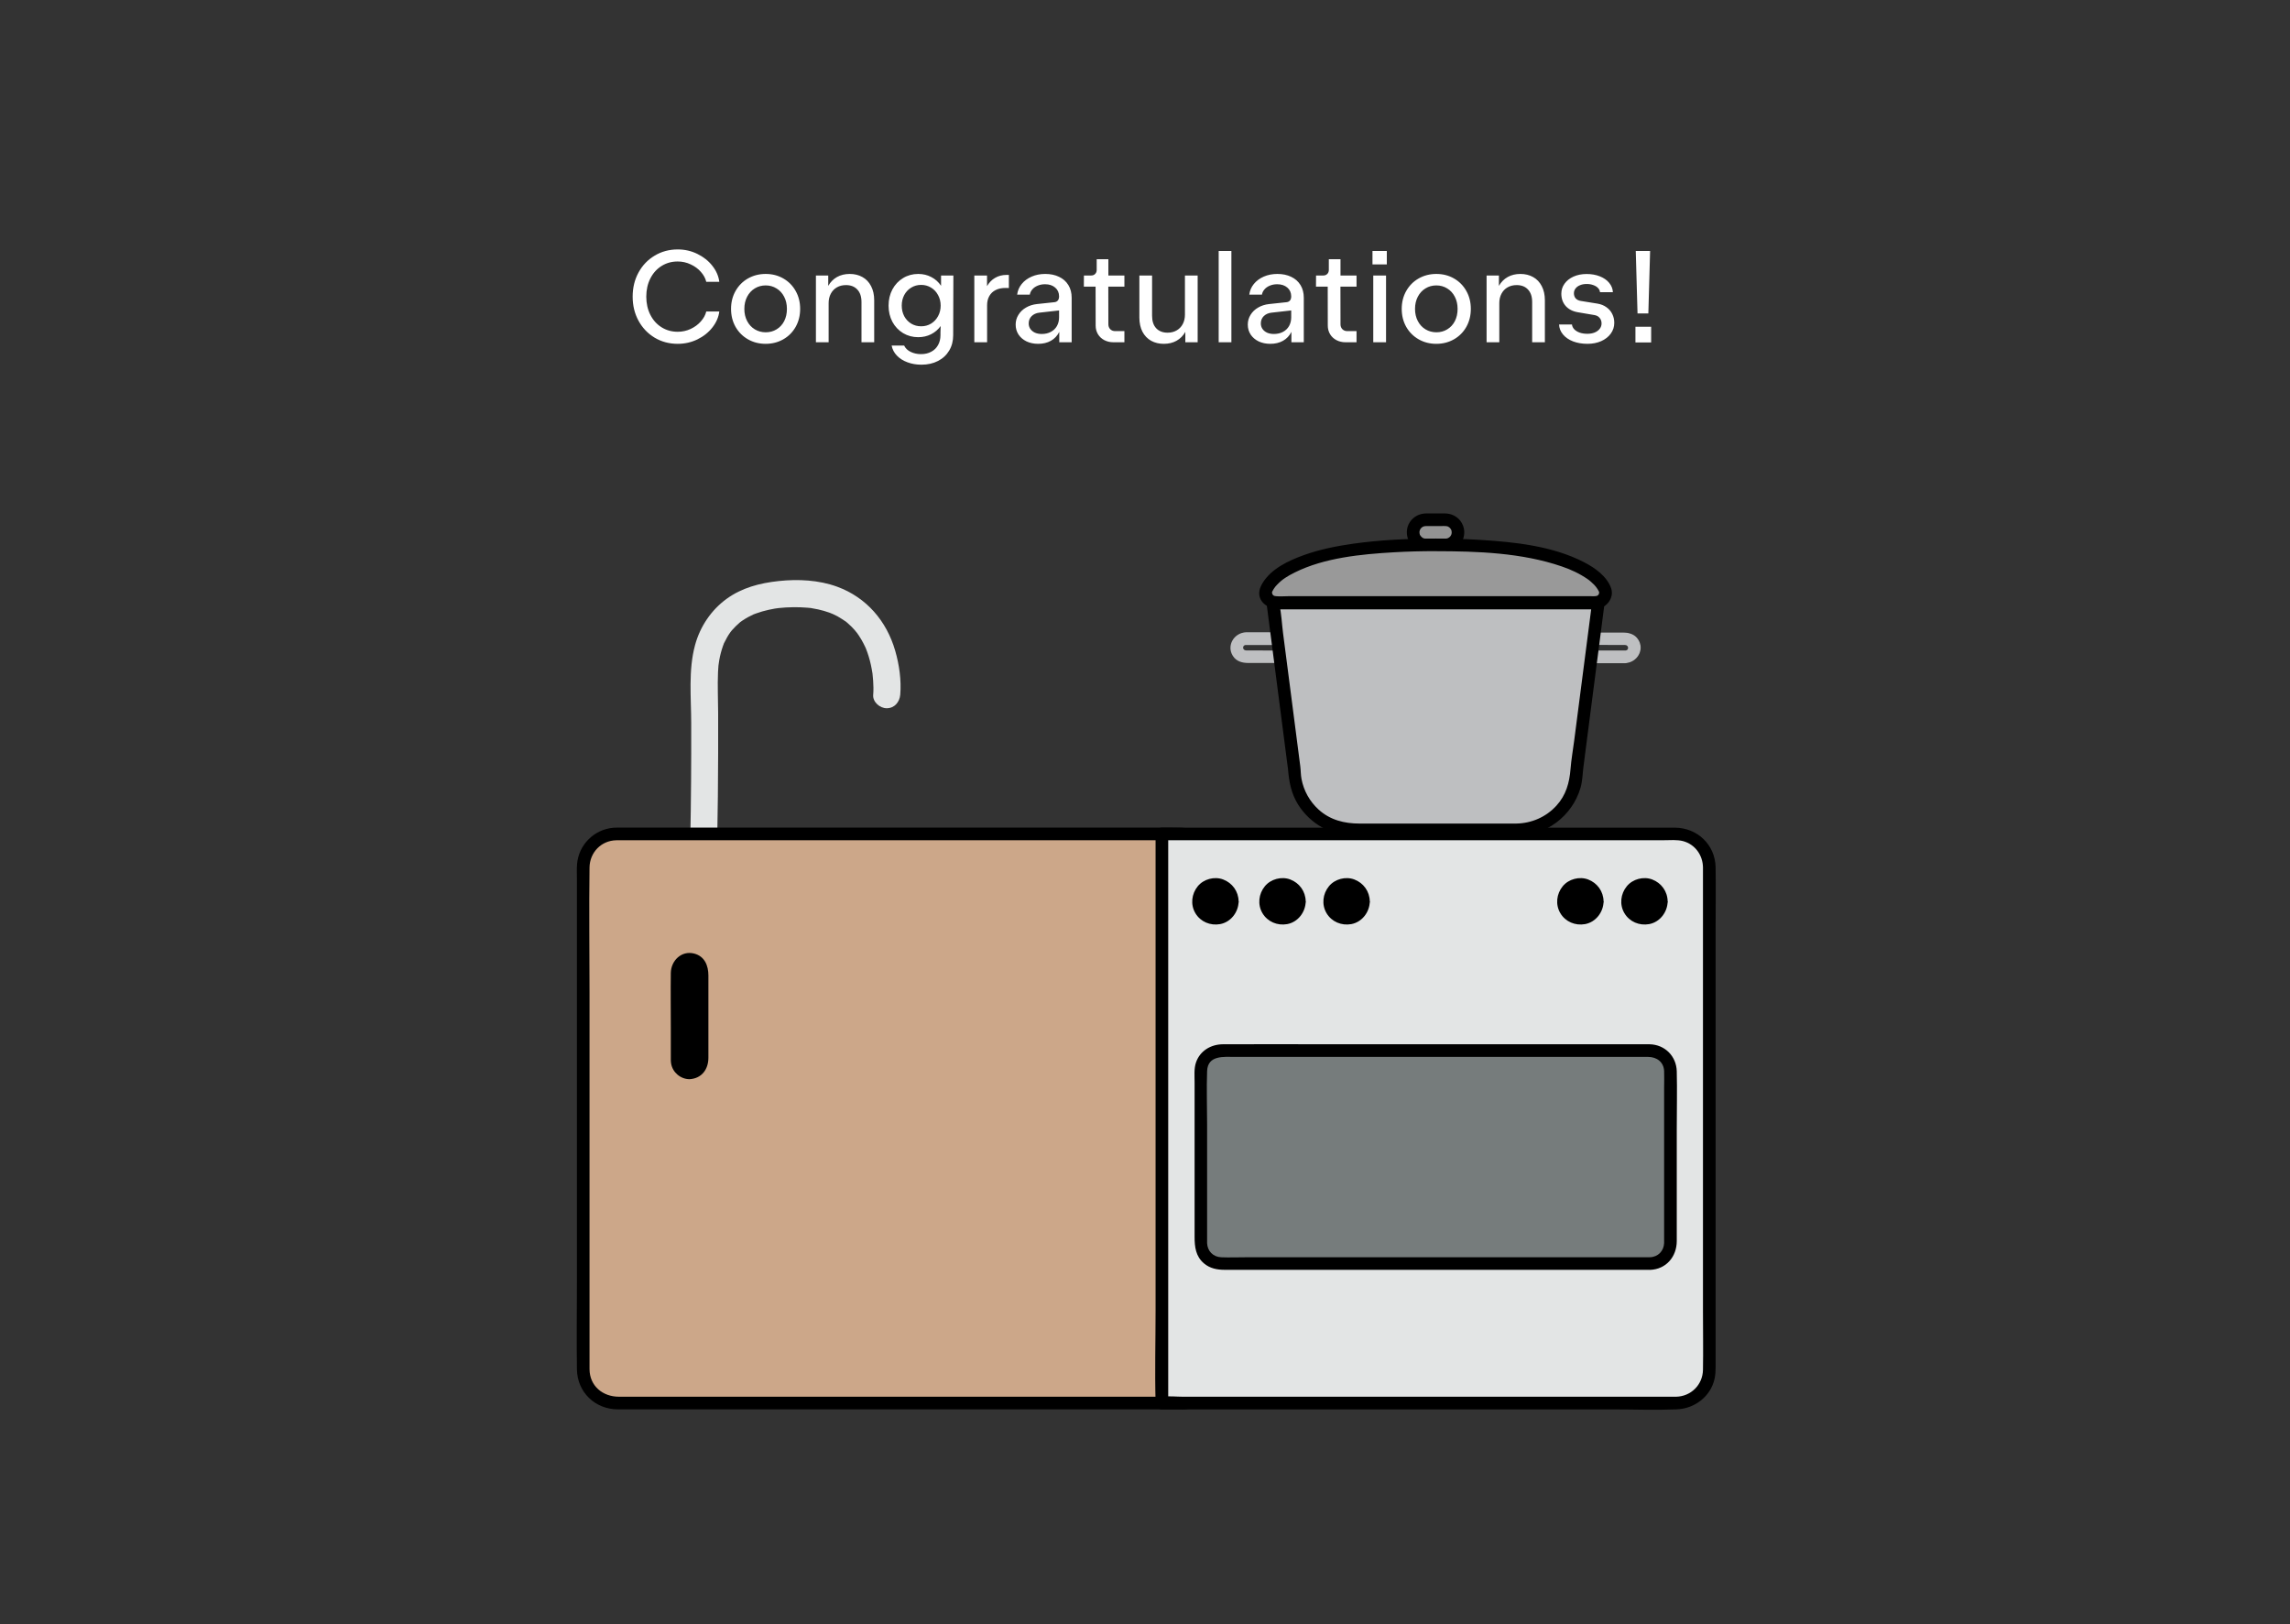 <svg width="843" height="598" viewBox="0 0 843 598" fill="none" xmlns="http://www.w3.org/2000/svg">
<rect x="0" y="0" width="843" height="598" fill="#333333" stroke="none"/>
<path d="M264.022 308.976C264.24 298.453 264.334 287.929 264.365 277.406C264.381 272.456 264.381 267.491 264.365 262.542C264.35 257.592 264.1 252.455 264.318 247.428C264.412 245.429 264.506 244.446 264.787 242.931C265.099 241.198 265.552 239.496 266.129 237.841C266.239 237.56 266.348 237.279 266.442 236.998C266.941 235.639 265.989 237.825 266.645 236.561C266.972 235.92 267.285 235.28 267.644 234.656C268.003 234.031 268.362 233.454 268.768 232.891C268.924 232.673 269.08 232.439 269.252 232.22C268.596 233.11 269.33 232.142 269.501 231.955C270.391 230.924 271.359 230.034 272.374 229.129C273.389 228.223 271.546 229.66 272.639 228.926C272.858 228.77 273.076 228.613 273.295 228.457C273.966 228.004 274.669 227.583 275.371 227.192C275.98 226.865 276.604 226.568 277.213 226.271C278.447 225.662 276.261 226.599 277.572 226.115C277.838 226.022 278.103 225.912 278.368 225.819C279.867 225.272 281.413 224.835 282.974 224.491C283.708 224.335 284.457 224.179 285.191 224.054C285.487 224.007 285.799 223.96 286.096 223.914C284.972 224.085 286.517 223.867 286.627 223.851C288.391 223.664 290.171 223.555 291.95 223.539C293.73 223.523 295.416 223.555 297.149 223.711C297.476 223.742 297.804 223.773 298.132 223.804C299.709 223.929 297.195 223.617 298.725 223.882C299.553 224.023 300.396 224.164 301.208 224.351C302.597 224.663 303.986 225.054 305.329 225.538C305.672 225.662 307.233 226.349 306.188 225.85C306.89 226.178 307.577 226.506 308.264 226.865C309.341 227.458 310.324 228.145 311.355 228.816C312.385 229.488 310.574 228.098 311.464 228.894C311.636 229.051 311.823 229.191 311.995 229.347C312.51 229.8 313.009 230.253 313.493 230.737C313.884 231.127 314.259 231.533 314.633 231.955C314.836 232.189 315.976 233.672 315.101 232.47C315.788 233.407 316.46 234.375 317.053 235.39C317.568 236.28 318.052 237.201 318.489 238.138C318.567 238.325 318.645 238.512 318.739 238.684C319.207 239.668 318.333 237.591 318.708 238.606C318.895 239.121 319.098 239.621 319.285 240.136C320.003 242.182 320.55 244.289 320.924 246.428C321.002 246.881 321.08 247.334 321.159 247.803C321.393 249.255 321.065 246.803 321.19 248.021C321.268 248.88 321.362 249.739 321.424 250.597C321.533 252.299 321.596 254.048 321.44 255.75C321.205 258.435 323.89 260.731 326.419 260.731C329.308 260.731 331.165 258.435 331.4 255.75C331.852 250.41 331.025 244.664 329.542 239.558C326.388 228.629 318.973 219.948 308.201 215.998C301.426 213.515 293.777 213.14 286.658 213.905C279.539 214.671 273.061 216.404 267.472 220.463C261.883 224.523 257.746 230.565 255.873 237.451C253.344 246.71 254.437 256.78 254.452 266.258C254.484 280.513 254.406 294.768 254.109 309.023C253.968 315.44 263.928 315.44 264.069 309.023L264.022 308.976Z" fill="#E3E5E5"/>
<path d="M435.229 516.512H226.868C220.139 516.512 214.675 511.047 214.675 504.318V319.187C214.675 312.458 220.139 306.993 226.868 306.993H435.229C441.958 306.993 447.421 312.458 447.421 319.187V504.318C447.421 511.047 441.958 516.512 435.229 516.512Z" fill="#CCA789"/>
<path d="M435.229 514.185H415.091C398.902 514.185 382.698 514.185 366.509 514.185H307.249C289.905 514.185 272.561 514.185 255.233 514.185C246.1 514.185 236.984 514.185 227.851 514.185C221.903 514.185 217.064 510.266 217.017 504.037C216.986 500.461 217.017 496.886 217.017 493.326V365.388C217.017 350.055 216.798 334.692 217.017 319.359C217.095 313.832 221.31 309.429 226.883 309.335C227.367 309.335 227.835 309.335 228.319 309.335H430.811C433.465 309.335 436.478 309.039 438.976 310.054C442.832 311.631 445.08 315.362 445.111 319.437C445.111 320.343 445.111 321.264 445.111 322.17C445.111 333.786 445.111 345.418 445.111 357.035C445.111 368.651 445.111 394.82 445.111 413.712V469.656C445.111 480.569 445.111 491.483 445.111 502.382C445.111 503.006 445.111 503.646 445.111 504.286C445.017 509.782 440.74 514.076 435.245 514.201C432.263 514.264 432.247 518.916 435.245 518.854C442.301 518.698 448.498 513.655 449.56 506.566C449.747 505.379 449.747 504.224 449.747 503.037V491.717C449.747 476.088 449.747 460.459 449.747 444.83V384.811C449.747 368.355 449.747 351.914 449.747 335.457V322.014C449.747 321.139 449.747 320.249 449.747 319.375C449.685 314.597 447.562 310.241 443.69 307.415C440.053 304.745 436.01 304.682 431.795 304.682H228.179C227.383 304.682 226.587 304.667 225.806 304.729C218.687 305.323 213.021 310.99 212.427 318.11C212.271 320.046 212.38 322.014 212.38 323.95V336.222C212.38 348.026 212.38 359.83 212.38 371.649C212.38 383.469 212.38 398.567 212.38 412.01V470.858C212.38 481.943 212.224 493.029 212.38 504.115C212.505 512.515 219.062 518.807 227.398 518.838C230.271 518.838 233.128 518.838 236 518.838C249.831 518.838 263.647 518.838 277.479 518.838C296.961 518.838 316.46 518.838 335.942 518.838C355.425 518.838 373.94 518.838 392.938 518.838H435.245C438.242 518.838 438.242 514.185 435.245 514.185H435.229Z" fill="black"/>
<path d="M253.875 353.131H253.859C251.324 353.131 249.27 355.187 249.27 357.722V390.354C249.27 392.889 251.324 394.945 253.859 394.945H253.875C256.41 394.945 258.464 392.889 258.464 390.354V357.722C258.464 355.187 256.41 353.131 253.875 353.131Z" fill="black"/>
<path d="M253.859 392.618C251.377 392.618 251.58 390.058 251.58 388.34V360.704C251.58 359.299 251.174 356.988 252.407 355.989C253.953 354.709 255.982 355.895 256.138 357.753C256.169 358.191 256.138 358.659 256.138 359.096V387.372C256.138 389.324 256.669 392.462 253.859 392.634C250.893 392.806 250.862 397.459 253.859 397.287C258.339 397.021 260.775 393.633 260.775 389.402V359.112C260.775 355.489 259.417 352.039 255.53 351.039C250.846 349.837 247.006 353.678 246.943 358.19C246.85 364.826 246.943 371.478 246.943 378.113V388.934C246.943 389.808 246.912 390.667 247.053 391.525C247.599 394.804 250.534 397.287 253.859 397.287C256.856 397.287 256.856 392.634 253.859 392.634V392.618Z" fill="black"/>
<path d="M617.036 516.512H427.72V306.994H617.036C623.765 306.994 629.228 312.458 629.228 319.188V504.318C629.228 511.047 623.765 516.512 617.036 516.512Z" fill="#E3E5E5"/>
<path d="M617.036 514.186H435.432C433.044 514.186 430.421 513.873 428.048 514.186C427.939 514.186 427.829 514.186 427.72 514.186L430.046 516.512V306.994L427.72 309.32H447.765C463.579 309.32 479.409 309.32 495.223 309.32C514.018 309.32 532.799 309.32 551.594 309.32H612.4C614.71 309.32 617.348 309.054 619.581 309.648C623.999 310.834 626.84 314.816 626.902 319.313C626.902 320.062 626.902 320.796 626.902 321.545V377.942C626.902 396.678 626.902 415.43 626.902 434.166C626.902 452.902 626.902 466.627 626.902 482.865C626.902 490 627.027 497.151 626.902 504.287C626.809 509.767 622.516 514.061 617.036 514.186C614.054 514.248 614.039 518.901 617.036 518.839C623.749 518.698 629.884 514.061 631.227 507.331C631.492 505.957 631.555 504.615 631.555 503.241V493.248C631.555 478.868 631.555 464.488 631.555 450.107C631.555 435.727 631.555 412.151 631.555 393.165V342.78C631.555 334.957 631.679 327.135 631.555 319.313C631.414 310.975 624.81 304.729 616.552 304.698C613.711 304.698 610.87 304.698 608.029 304.698H567.143C548.332 304.698 529.52 304.698 510.693 304.698C493.193 304.698 475.678 304.698 458.177 304.698H427.72C426.471 304.698 425.394 305.76 425.394 307.025V482.334C425.394 493.56 425.082 504.833 425.394 516.044C425.394 516.2 425.394 516.372 425.394 516.528C425.394 517.777 426.456 518.854 427.72 518.854H593.76C601.394 518.854 609.09 519.151 616.724 518.854C616.833 518.854 616.943 518.854 617.052 518.854C620.049 518.854 620.049 514.201 617.052 514.201L617.036 514.186Z" fill="black"/>
<path d="M598.35 239.465C592.386 239.465 586.423 239.465 580.459 239.465L582.785 241.791V235.14L580.459 237.466C586.36 237.466 592.277 237.388 598.178 237.466C599.661 237.482 599.676 239.418 598.334 239.48C595.352 239.605 595.337 244.258 598.334 244.133C602.627 243.946 605.499 239.277 603.111 235.483C601.784 233.375 599.598 232.845 597.304 232.845C593.026 232.845 588.749 232.845 584.471 232.845C583.129 232.845 581.786 232.845 580.443 232.845C579.195 232.845 578.117 233.906 578.117 235.171V241.823C578.117 243.072 579.179 244.149 580.443 244.149C586.407 244.149 592.37 244.149 598.334 244.149C601.331 244.149 601.331 239.496 598.334 239.496L598.35 239.465Z" fill="black"/>
<path d="M458.583 237.45C464.547 237.45 470.51 237.45 476.473 237.45L474.147 235.124V241.775L476.473 239.449C470.572 239.449 464.656 239.527 458.755 239.449C457.272 239.433 457.256 237.497 458.599 237.435C461.581 237.31 461.596 232.657 458.599 232.782C454.306 232.969 451.433 237.638 453.822 241.432C455.149 243.54 457.334 244.07 459.629 244.07H472.461C473.804 244.07 475.147 244.07 476.489 244.07C477.738 244.07 478.815 243.009 478.815 241.744V235.093C478.815 233.843 477.754 232.766 476.489 232.766C470.526 232.766 464.562 232.766 458.599 232.766C455.601 232.766 455.601 237.419 458.599 237.419L458.583 237.45Z" fill="#BEBFC1"/>
<path d="M598.35 239.464C592.386 239.464 586.423 239.464 580.459 239.464L582.785 241.791V235.139L580.459 237.466C586.36 237.466 592.277 237.388 598.178 237.466C599.661 237.481 599.676 239.418 598.334 239.48C595.352 239.605 595.337 244.258 598.334 244.133C602.627 243.945 605.499 239.277 603.111 235.483C601.784 233.375 599.598 232.844 597.304 232.844C593.026 232.844 588.749 232.844 584.471 232.844C583.129 232.844 581.786 232.844 580.443 232.844C579.195 232.844 578.117 233.906 578.117 235.171V241.822C578.117 243.071 579.179 244.148 580.443 244.148C586.407 244.148 592.37 244.148 598.334 244.148C601.331 244.148 601.331 239.495 598.334 239.495L598.35 239.464Z" fill="#BEBFC1"/>
<path d="M558.104 305.51H498.829C486.48 305.51 476.473 295.501 476.473 283.151L468.574 222.008H588.374L580.475 283.151C580.475 295.501 570.468 305.51 558.12 305.51H558.104Z" fill="#BEBFC1"/>
<path d="M558.104 303.184H500.452C494.879 303.184 489.618 301.872 485.388 298.016C482.125 295.033 479.939 291.114 479.112 286.774C478.815 285.228 478.862 283.651 478.659 282.074C477.332 271.847 476.021 261.62 474.694 251.409C473.898 245.257 473.102 239.121 472.305 232.969C471.868 229.55 471.728 225.896 470.963 222.539C470.916 222.368 470.916 222.18 470.9 222.009L468.574 224.335H588.374L586.048 222.009C584.768 231.939 583.488 241.869 582.192 251.799L579.476 272.784C579.038 276.203 578.414 279.654 578.149 283.089C577.743 288.163 576.494 292.722 572.966 296.579C569.125 300.795 563.786 303.105 558.104 303.184C555.122 303.215 555.107 307.868 558.104 307.836C568.969 307.711 578.742 300.545 581.817 290.037C582.567 287.461 582.567 284.869 582.91 282.246L583.613 276.765C585.439 262.635 587.266 248.505 589.092 234.375C589.623 230.253 590.154 226.131 590.684 222.009C590.841 220.759 589.482 219.682 588.358 219.682H468.559C467.419 219.682 466.077 220.759 466.233 222.009C467.325 230.471 468.418 238.918 469.511 247.381C470.963 258.591 472.415 269.817 473.867 281.028C473.96 281.731 474.085 282.449 474.147 283.151C474.538 287.851 475.318 292.114 477.863 296.189C482.406 303.433 490.367 307.758 498.891 307.836C508.164 307.93 517.437 307.836 526.71 307.836C536.982 307.836 547.286 308.086 557.542 307.836C557.729 307.836 557.917 307.836 558.104 307.836C561.101 307.836 561.101 303.184 558.104 303.184Z" fill="black"/>
<path d="M532.096 191.328H524.837C522.276 191.328 520.2 193.404 520.2 195.965V195.981C520.2 198.542 522.276 200.618 524.837 200.618H532.096C534.657 200.618 536.732 198.542 536.732 195.981V195.965C536.732 193.404 534.657 191.328 532.096 191.328Z" fill="#939393"/>
<path d="M532.096 198.276C530.145 198.276 528.193 198.276 526.242 198.276C525.852 198.276 525.461 198.276 525.087 198.276C525.009 198.276 524.946 198.276 524.868 198.276C524.79 198.276 524.696 198.276 524.618 198.276C524.337 198.261 524.306 198.261 524.556 198.276C524.415 198.245 524.259 198.214 524.119 198.167C523.557 198.057 524.353 198.354 523.869 198.073C523.682 197.964 523.494 197.87 523.323 197.73C523.744 198.042 522.776 197.089 523.088 197.495C522.963 197.324 522.854 197.136 522.745 196.949C522.464 196.465 522.761 197.246 522.651 196.699C522.651 196.652 522.495 195.95 522.558 196.434C522.526 196.199 522.542 195.981 522.542 195.747C522.542 195.278 522.573 195.575 522.542 195.684C522.589 195.466 522.651 195.247 522.714 195.044C522.558 195.481 522.823 194.857 522.854 194.81C522.886 194.763 523.291 194.232 522.995 194.576C523.135 194.42 523.291 194.263 523.448 194.123C523.104 194.42 523.635 194.014 523.682 193.982C523.806 193.904 523.931 193.842 524.072 193.779C523.666 193.951 524.478 193.686 524.571 193.67C524.134 193.764 524.806 193.67 524.899 193.67C524.977 193.67 525.071 193.67 525.149 193.67C525.633 193.67 526.117 193.67 526.585 193.67H530.223C530.988 193.67 531.799 193.592 532.564 193.686C532.08 193.623 532.783 193.764 532.83 193.779C533.329 193.889 532.658 193.623 533.079 193.873C533.267 193.982 533.454 194.076 533.626 194.216C533.282 193.951 533.891 194.513 533.954 194.576C533.657 194.232 534.063 194.763 534.094 194.81C534.172 194.935 534.235 195.06 534.297 195.2C534.204 194.982 534.204 194.997 534.297 195.263C534.328 195.403 534.375 195.544 534.406 195.7C534.297 195.231 534.406 195.918 534.406 195.996C534.406 197.308 533.36 198.276 532.096 198.307C530.831 198.338 529.77 199.353 529.77 200.634C529.77 201.914 530.831 202.991 532.096 202.96C534.719 202.898 537.248 201.446 538.356 199.026C539.464 196.605 539.215 193.826 537.56 191.703C536.186 189.954 534.125 189.033 531.924 189.017C530.722 189.017 529.505 189.017 528.303 189.017C527.163 189.017 526.039 189.002 524.899 189.017C522.495 189.064 520.341 190.188 518.998 192.187C517.562 194.326 517.531 197.277 518.827 199.494C520.122 201.711 522.401 202.898 524.852 202.945C527.303 202.991 529.676 202.945 532.08 202.945C533.329 202.945 534.406 201.883 534.406 200.618C534.406 199.353 533.345 198.292 532.08 198.292L532.096 198.276Z" fill="black"/>
<path d="M528.474 200.602C467.716 200.602 465.874 218.058 465.874 218.058C465.874 220.135 467.56 221.821 469.636 221.821H587.312C589.389 221.821 591.075 220.135 591.075 218.058C591.075 218.058 589.233 200.602 528.474 200.602Z" fill="#999999"/>
<path d="M528.474 198.276C518.389 198.276 508.305 198.744 498.298 200.134C492.069 201.008 485.825 202.242 479.908 204.381C474.335 206.395 467.95 209.362 464.765 214.67C464.266 215.498 463.813 216.434 463.641 217.387C462.876 221.54 466.795 224.132 470.448 224.132H583.987C585.548 224.132 587.391 224.335 588.936 223.913C592.011 223.07 594.15 219.651 593.104 216.591C591.559 212.109 587.047 208.987 583.035 206.926C571.452 200.977 557.605 199.54 544.819 198.744C539.386 198.401 533.938 198.276 528.49 198.26C525.493 198.26 525.493 202.897 528.49 202.913C543.929 202.929 560.196 203.475 574.949 208.534C578.367 209.705 581.536 211.173 584.58 213.296C584.721 213.39 584.862 213.499 585.002 213.608C584.955 213.561 584.612 213.296 584.94 213.561C585.189 213.764 585.439 213.967 585.673 214.17C586.095 214.545 586.516 214.935 586.907 215.341C587.203 215.669 587.5 215.997 587.765 216.341C587.234 215.685 587.984 216.684 588.14 216.934C588.296 217.184 588.421 217.449 588.561 217.699C588.952 218.386 588.499 217.293 588.624 217.855C588.686 218.105 588.78 218.339 588.827 218.589C588.561 217.449 588.889 218.495 588.327 219.057C587.984 219.401 587.609 219.432 587.172 219.479C586.672 219.526 586.142 219.479 585.627 219.479H474.241C472.774 219.479 471.213 219.635 469.745 219.479C469.386 219.432 469.058 219.417 468.746 219.167C468.044 218.62 468.371 217.418 468.106 218.589C468.168 218.339 468.262 218.089 468.325 217.824C468.449 217.324 467.997 218.37 468.387 217.699C468.543 217.418 468.684 217.137 468.855 216.856C468.996 216.622 469.698 215.701 469.183 216.341C469.48 215.966 469.792 215.591 470.136 215.248C472.056 213.234 473.867 212.125 476.692 210.72C487.511 205.333 500.999 204.022 513.066 203.319C518.202 203.022 523.338 202.897 528.474 202.897C531.472 202.897 531.472 198.245 528.474 198.245V198.276Z" fill="black"/>
<path d="M607.388 386.779H449.56C445.404 386.779 442.035 390.148 442.035 394.304V457.649C442.035 461.805 445.404 465.175 449.56 465.175H607.388C611.544 465.175 614.913 461.805 614.913 457.649V394.304C614.913 390.148 611.544 386.779 607.388 386.779Z" fill="#767C7C"/>
<path d="M607.388 462.848H576.228C554.826 462.848 533.407 462.848 512.004 462.848H458.552C455.57 462.848 452.557 462.973 449.56 462.848C446.563 462.723 444.471 460.568 444.361 457.617C444.346 457.055 444.361 456.493 444.361 455.931V413.79C444.361 407.326 444.127 400.8 444.361 394.336C444.58 388.324 450.59 389.089 454.758 389.089H593.838C598.131 389.089 602.44 389.074 606.733 389.089C609.87 389.105 612.462 390.947 612.602 394.32C612.68 396.272 612.602 398.239 612.602 400.191V455.775C612.602 456.384 612.618 456.977 612.602 457.586C612.493 460.521 610.37 462.739 607.404 462.832C604.438 462.926 604.406 467.579 607.404 467.485C613.352 467.282 617.255 462.629 617.255 456.852V415.617C617.255 408.559 617.426 401.455 617.255 394.398C617.114 388.808 612.883 384.577 607.31 384.437C606.217 384.405 605.109 384.437 604.016 384.437H556.246C533.953 384.437 511.661 384.437 489.368 384.437C476.302 384.437 463.22 384.358 450.153 384.437C445.766 384.468 441.77 386.81 440.287 391.088C439.491 393.368 439.756 396.022 439.756 398.411V427.905C439.756 437.039 439.756 446.188 439.756 455.322C439.756 458.991 440.146 462.504 443.206 465.096C445.407 466.97 448.061 467.469 450.84 467.469H607.435C610.432 467.469 610.432 462.817 607.435 462.817L607.388 462.848Z" fill="black"/>
<path d="M447.406 338.048C450.846 338.048 453.634 335.259 453.634 331.819C453.634 328.378 450.846 325.589 447.406 325.589C443.965 325.589 441.177 328.378 441.177 331.819C441.177 335.259 443.965 338.048 447.406 338.048Z" fill="black"/>
<path d="M455.96 331.819C455.914 328.165 453.65 325.043 450.263 323.762C447.062 322.56 443.097 323.606 440.927 326.26C438.632 329.055 438.164 333.021 440.053 336.191C441.942 339.36 445.563 340.843 449.138 340.203C453.104 339.485 455.914 335.769 455.96 331.834C455.976 330.616 454.883 329.461 453.634 329.508C452.386 329.555 451.324 330.523 451.308 331.834C451.308 332.006 451.308 332.178 451.293 332.35C451.277 332.818 451.324 332.256 451.308 332.24C451.371 332.412 451.168 332.865 451.121 333.052C451.074 333.177 451.043 333.411 450.949 333.521C450.981 333.489 451.199 333.037 450.981 333.411C450.824 333.692 450.653 333.973 450.481 334.255C450.2 334.676 450.746 334.052 450.481 334.239C450.387 334.317 450.294 334.442 450.216 334.535C450.138 334.614 450.06 334.692 449.981 334.754C449.872 334.848 449.576 335.238 449.95 334.801C449.794 334.988 449.482 335.129 449.263 335.238C449.17 335.285 449.076 335.332 448.967 335.394C448.576 335.613 449.404 335.269 448.842 335.441C448.576 335.519 448.311 335.613 448.046 335.66C447.827 335.707 447.64 335.863 448.077 335.66C447.968 335.707 447.765 335.691 447.655 335.691C447.359 335.691 447.078 335.691 446.797 335.66C446.438 335.66 447.359 335.785 446.828 335.66C446.656 335.629 446.5 335.582 446.344 335.55C446.188 335.519 446.032 335.441 445.876 335.394C445.61 335.316 445.767 335.457 445.969 335.441C445.782 335.441 445.407 335.16 445.251 335.051C445.142 334.973 445.033 334.895 444.908 334.817C444.627 334.66 445.298 335.191 444.939 334.817C444.783 334.66 444.299 334.333 444.268 334.114C444.299 334.301 444.486 334.442 444.33 334.192C444.237 334.051 444.143 333.927 444.065 333.786C444.002 333.692 443.956 333.599 443.909 333.505C443.831 333.349 443.534 333.037 443.862 333.458C443.721 333.271 443.659 332.896 443.612 332.662C443.581 332.553 443.565 332.443 443.534 332.334C443.425 331.866 443.565 332.818 443.518 332.193C443.503 331.928 443.503 331.678 443.518 331.413V331.241C443.565 330.976 443.55 331.007 443.518 331.35C443.55 331.319 443.565 331.085 443.581 331.022C443.643 330.757 443.737 330.492 443.815 330.226C443.987 329.695 443.565 330.648 443.846 330.179C443.924 330.039 444.002 329.883 444.08 329.742C444.143 329.633 444.221 329.508 444.299 329.399L444.346 329.336C444.502 329.133 444.471 329.165 444.283 329.414C444.315 329.258 444.736 328.93 444.845 328.821C444.877 328.79 445.251 328.415 444.986 328.68C444.721 328.946 445.095 328.602 445.142 328.571C445.329 328.446 445.782 328.072 446.001 328.087C445.985 328.087 445.47 328.274 445.907 328.134C446.063 328.087 446.219 328.025 446.375 327.978C446.485 327.947 446.594 327.915 446.703 327.9C446.734 327.9 447.281 327.791 446.89 327.853C446.5 327.915 447.047 327.853 447.093 327.853C447.234 327.853 447.39 327.853 447.531 327.853C447.671 327.853 447.811 327.853 447.968 327.869C448.483 327.884 447.562 327.759 448.03 327.869C448.358 327.947 448.67 328.04 448.998 328.134C449.498 328.29 448.733 327.931 448.967 328.134C449.107 328.243 449.31 328.306 449.466 328.399C449.56 328.462 449.654 328.509 449.747 328.571C449.841 328.634 449.919 328.696 450.013 328.759C449.763 328.556 449.732 328.54 449.919 328.696C450.106 328.883 450.294 329.086 450.497 329.274C450.887 329.664 450.247 328.852 450.543 329.321C450.637 329.461 450.731 329.586 450.809 329.727C450.887 329.867 450.965 330.008 451.043 330.164C451.277 330.57 450.918 329.727 451.074 330.211C451.183 330.539 451.262 330.851 451.34 331.179C451.386 331.382 451.496 331.413 451.34 331.069C451.418 331.241 451.371 331.569 451.371 331.756C451.386 332.974 452.432 334.13 453.697 334.083C454.961 334.036 456.039 333.068 456.023 331.756L455.96 331.819Z" fill="black"/>
<path d="M472.103 338.048C475.543 338.048 478.331 335.259 478.331 331.819C478.331 328.378 475.543 325.589 472.103 325.589C468.663 325.589 465.874 328.378 465.874 331.819C465.874 335.259 468.663 338.048 472.103 338.048Z" fill="black"/>
<path d="M480.657 331.819C480.611 328.165 478.347 325.043 474.959 323.762C471.759 322.56 467.794 323.606 465.624 326.26C463.329 329.055 462.861 333.021 464.75 336.191C466.638 339.36 470.26 340.843 473.835 340.203C477.801 339.485 480.611 335.769 480.657 331.834C480.673 330.616 479.58 329.461 478.331 329.508C477.082 329.555 476.021 330.523 476.005 331.834C476.005 332.006 476.005 332.178 475.99 332.35C475.974 332.818 476.021 332.256 476.005 332.24C476.068 332.412 475.865 332.865 475.818 333.052C475.771 333.177 475.74 333.411 475.646 333.521C475.677 333.489 475.896 333.037 475.677 333.411C475.521 333.692 475.35 333.973 475.178 334.255C474.897 334.676 475.443 334.052 475.178 334.239C475.084 334.317 474.99 334.442 474.912 334.535C474.834 334.614 474.756 334.692 474.678 334.754C474.569 334.848 474.272 335.238 474.647 334.801C474.491 334.988 474.179 335.129 473.96 335.238C473.866 335.285 473.773 335.332 473.664 335.394C473.273 335.613 474.101 335.269 473.539 335.441C473.273 335.519 473.008 335.613 472.742 335.66C472.524 335.707 472.337 335.863 472.774 335.66C472.664 335.707 472.461 335.691 472.352 335.691C472.056 335.691 471.775 335.691 471.494 335.66C471.135 335.66 472.056 335.785 471.525 335.66C471.353 335.629 471.197 335.582 471.041 335.55C470.885 335.519 470.729 335.441 470.573 335.394C470.307 335.316 470.463 335.457 470.666 335.441C470.479 335.441 470.104 335.16 469.948 335.051C469.839 334.973 469.729 334.895 469.605 334.817C469.324 334.66 469.995 335.191 469.636 334.817C469.48 334.66 468.996 334.333 468.965 334.114C468.996 334.301 469.183 334.442 469.027 334.192C468.933 334.051 468.84 333.927 468.762 333.786C468.699 333.692 468.652 333.599 468.606 333.505C468.528 333.349 468.231 333.037 468.559 333.458C468.418 333.271 468.356 332.896 468.309 332.662C468.278 332.553 468.262 332.443 468.231 332.334C468.122 331.866 468.262 332.818 468.215 332.193C468.2 331.928 468.2 331.678 468.215 331.413V331.241C468.262 330.976 468.247 331.007 468.215 331.35C468.247 331.319 468.262 331.085 468.278 331.022C468.34 330.757 468.434 330.492 468.512 330.226C468.684 329.695 468.262 330.648 468.543 330.179C468.621 330.039 468.699 329.883 468.777 329.742C468.84 329.633 468.918 329.508 468.996 329.399L469.043 329.336C469.199 329.133 469.168 329.165 468.98 329.414C469.011 329.258 469.433 328.93 469.542 328.821C469.573 328.79 469.948 328.415 469.683 328.68C469.417 328.946 469.792 328.602 469.839 328.571C470.026 328.446 470.479 328.072 470.697 328.087C470.682 328.087 470.167 328.274 470.604 328.134C470.76 328.087 470.916 328.025 471.072 327.978C471.181 327.947 471.291 327.915 471.4 327.9C471.431 327.9 471.977 327.791 471.587 327.853C471.197 327.915 471.743 327.853 471.79 327.853C471.931 327.853 472.087 327.853 472.227 327.853C472.368 327.853 472.508 327.853 472.664 327.869C473.18 327.884 472.258 327.759 472.727 327.869C473.055 327.947 473.367 328.04 473.695 328.134C474.194 328.29 473.429 327.931 473.664 328.134C473.804 328.243 474.007 328.306 474.163 328.399C474.257 328.462 474.35 328.509 474.444 328.571C474.538 328.634 474.616 328.696 474.709 328.759C474.46 328.556 474.429 328.54 474.616 328.696C474.803 328.883 474.991 329.086 475.193 329.274C475.584 329.664 474.944 328.852 475.24 329.321C475.334 329.461 475.428 329.586 475.506 329.727C475.584 329.867 475.662 330.008 475.74 330.164C475.974 330.57 475.615 329.727 475.771 330.211C475.88 330.539 475.958 330.851 476.037 331.179C476.083 331.382 476.193 331.413 476.037 331.069C476.115 331.241 476.068 331.569 476.068 331.756C476.083 332.974 477.129 334.13 478.394 334.083C479.658 334.036 480.735 333.068 480.72 331.756L480.657 331.819Z" fill="black"/>
<path d="M495.691 338.048C499.131 338.048 501.92 335.259 501.92 331.819C501.92 328.378 499.131 325.589 495.691 325.589C492.251 325.589 489.462 328.378 489.462 331.819C489.462 335.259 492.251 338.048 495.691 338.048Z" fill="black"/>
<path d="M504.246 331.819C504.199 328.165 501.935 325.043 498.548 323.762C495.347 322.56 491.382 323.606 489.212 326.26C486.917 329.055 486.449 333.021 488.338 336.191C490.227 339.36 493.849 340.843 497.424 340.203C501.389 339.485 504.199 335.769 504.246 331.834C504.261 330.616 503.169 329.461 501.92 329.508C500.671 329.555 499.609 330.523 499.594 331.834C499.594 332.006 499.594 332.178 499.578 332.35C499.562 332.818 499.609 332.256 499.594 332.24C499.656 332.412 499.453 332.865 499.406 333.052C499.359 333.177 499.328 333.411 499.235 333.521C499.266 333.489 499.484 333.037 499.266 333.411C499.11 333.692 498.938 333.973 498.766 334.255C498.485 334.676 499.032 334.052 498.766 334.239C498.673 334.317 498.579 334.442 498.501 334.535C498.423 334.614 498.345 334.692 498.267 334.754C498.157 334.848 497.861 335.238 498.235 334.801C498.079 334.988 497.767 335.129 497.548 335.238C497.455 335.285 497.361 335.332 497.252 335.394C496.862 335.613 497.689 335.269 497.127 335.441C496.862 335.519 496.596 335.613 496.331 335.66C496.112 335.707 495.925 335.863 496.362 335.66C496.253 335.707 496.05 335.691 495.941 335.691C495.644 335.691 495.363 335.691 495.082 335.66C494.723 335.66 495.644 335.785 495.113 335.66C494.942 335.629 494.785 335.582 494.629 335.55C494.473 335.519 494.317 335.441 494.161 335.394C493.896 335.316 494.052 335.457 494.255 335.441C494.067 335.441 493.693 335.16 493.537 335.051C493.427 334.973 493.318 334.895 493.193 334.817C492.912 334.66 493.583 335.191 493.224 334.817C493.068 334.66 492.584 334.333 492.553 334.114C492.584 334.301 492.772 334.442 492.616 334.192C492.522 334.051 492.428 333.927 492.35 333.786C492.288 333.692 492.241 333.599 492.194 333.505C492.116 333.349 491.819 333.037 492.147 333.458C492.007 333.271 491.944 332.896 491.897 332.662C491.866 332.553 491.851 332.443 491.819 332.334C491.71 331.866 491.851 332.818 491.804 332.193C491.788 331.928 491.788 331.678 491.804 331.413V331.241C491.851 330.976 491.835 331.007 491.804 331.35C491.835 331.319 491.85 331.085 491.866 331.022C491.928 330.757 492.022 330.492 492.1 330.226C492.272 329.695 491.85 330.648 492.131 330.179C492.21 330.039 492.288 329.883 492.366 329.742C492.428 329.633 492.506 329.508 492.584 329.399L492.631 329.336C492.787 329.133 492.756 329.165 492.569 329.414C492.6 329.258 493.021 328.93 493.131 328.821C493.162 328.79 493.536 328.415 493.271 328.68C493.006 328.946 493.38 328.602 493.427 328.571C493.614 328.446 494.067 328.072 494.286 328.087C494.27 328.087 493.755 328.274 494.192 328.134C494.348 328.087 494.504 328.025 494.66 327.978C494.77 327.947 494.879 327.915 494.988 327.9C495.019 327.9 495.566 327.791 495.176 327.853C494.785 327.915 495.332 327.853 495.379 327.853C495.519 327.853 495.675 327.853 495.816 327.853C495.956 327.853 496.097 327.853 496.253 327.869C496.768 327.884 495.847 327.759 496.315 327.869C496.643 327.947 496.955 328.04 497.283 328.134C497.783 328.29 497.018 327.931 497.252 328.134C497.392 328.243 497.595 328.306 497.751 328.399C497.845 328.462 497.939 328.509 498.033 328.571C498.126 328.634 498.204 328.696 498.298 328.759C498.048 328.556 498.017 328.54 498.204 328.696C498.392 328.883 498.579 329.086 498.782 329.274C499.172 329.664 498.532 328.852 498.829 329.321C498.922 329.461 499.016 329.586 499.094 329.727C499.172 329.867 499.25 330.008 499.328 330.164C499.562 330.57 499.203 329.727 499.359 330.211C499.469 330.539 499.547 330.851 499.625 331.179C499.672 331.382 499.781 331.413 499.625 331.069C499.703 331.241 499.656 331.569 499.656 331.756C499.672 332.974 500.718 334.13 501.982 334.083C503.247 334.036 504.324 333.068 504.308 331.756L504.246 331.819Z" fill="black"/>
<path d="M581.755 338.048C585.195 338.048 587.984 335.259 587.984 331.819C587.984 328.378 585.195 325.589 581.755 325.589C578.315 325.589 575.526 328.378 575.526 331.819C575.526 335.259 578.315 338.048 581.755 338.048Z" fill="black"/>
<path d="M590.31 331.819C590.263 328.165 587.999 325.043 584.612 323.762C581.411 322.56 577.446 323.606 575.276 326.26C572.981 329.055 572.513 333.021 574.402 336.191C576.291 339.36 579.913 340.843 583.488 340.203C587.453 339.485 590.263 335.769 590.31 331.834C590.325 330.616 589.233 329.461 587.984 329.508C586.735 329.555 585.673 330.523 585.658 331.834C585.658 332.006 585.658 332.178 585.642 332.35C585.626 332.818 585.673 332.256 585.658 332.24C585.72 332.412 585.517 332.865 585.47 333.052C585.423 333.177 585.392 333.411 585.299 333.521C585.33 333.489 585.548 333.037 585.33 333.411C585.174 333.692 585.002 333.973 584.83 334.255C584.549 334.676 585.096 334.052 584.83 334.239C584.737 334.317 584.643 334.442 584.565 334.535C584.487 334.614 584.409 334.692 584.331 334.754C584.221 334.848 583.925 335.238 584.299 334.801C584.143 334.988 583.831 335.129 583.612 335.238C583.519 335.285 583.425 335.332 583.316 335.394C582.926 335.613 583.753 335.269 583.191 335.441C582.926 335.519 582.66 335.613 582.395 335.66C582.176 335.707 581.989 335.863 582.426 335.66C582.317 335.707 582.114 335.691 582.004 335.691C581.708 335.691 581.427 335.691 581.146 335.66C580.787 335.66 581.708 335.785 581.177 335.66C581.006 335.629 580.849 335.582 580.693 335.55C580.537 335.519 580.381 335.441 580.225 335.394C579.96 335.316 580.116 335.457 580.319 335.441C580.131 335.441 579.757 335.16 579.6 335.051C579.491 334.973 579.382 334.895 579.257 334.817C578.976 334.66 579.647 335.191 579.288 334.817C579.132 334.66 578.648 334.333 578.617 334.114C578.648 334.301 578.836 334.442 578.679 334.192C578.586 334.051 578.492 333.927 578.414 333.786C578.352 333.692 578.305 333.599 578.258 333.505C578.18 333.349 577.883 333.037 578.211 333.458C578.071 333.271 578.008 332.896 577.961 332.662C577.93 332.553 577.915 332.443 577.883 332.334C577.774 331.866 577.915 332.818 577.868 332.193C577.852 331.928 577.852 331.678 577.868 331.413V331.241C577.915 330.976 577.899 331.007 577.868 331.35C577.899 331.319 577.914 331.085 577.93 331.022C577.992 330.757 578.086 330.492 578.164 330.226C578.336 329.695 577.914 330.648 578.195 330.179C578.274 330.039 578.352 329.883 578.43 329.742C578.492 329.633 578.57 329.508 578.648 329.399L578.695 329.336C578.851 329.133 578.82 329.165 578.633 329.414C578.664 329.258 579.085 328.93 579.195 328.821C579.226 328.79 579.6 328.415 579.335 328.68C579.07 328.946 579.444 328.602 579.491 328.571C579.678 328.446 580.131 328.072 580.35 328.087C580.334 328.087 579.819 328.274 580.256 328.134C580.412 328.087 580.568 328.025 580.724 327.978C580.834 327.947 580.943 327.915 581.052 327.9C581.083 327.9 581.63 327.791 581.24 327.853C580.849 327.915 581.396 327.853 581.442 327.853C581.583 327.853 581.739 327.853 581.88 327.853C582.02 327.853 582.161 327.853 582.317 327.869C582.832 327.884 581.911 327.759 582.379 327.869C582.707 327.947 583.019 328.04 583.347 328.134C583.847 328.29 583.082 327.931 583.316 328.134C583.456 328.243 583.659 328.306 583.815 328.399C583.909 328.462 584.003 328.509 584.097 328.571C584.19 328.634 584.268 328.696 584.362 328.759C584.112 328.556 584.081 328.54 584.268 328.696C584.456 328.883 584.643 329.086 584.846 329.274C585.236 329.664 584.596 328.852 584.893 329.321C584.986 329.461 585.08 329.586 585.158 329.727C585.236 329.867 585.314 330.008 585.392 330.164C585.626 330.57 585.267 329.727 585.423 330.211C585.533 330.539 585.611 330.851 585.689 331.179C585.736 331.382 585.845 331.413 585.689 331.069C585.767 331.241 585.72 331.569 585.72 331.756C585.736 332.974 586.782 334.13 588.046 334.083C589.311 334.036 590.388 333.068 590.372 331.756L590.31 331.819Z" fill="black"/>
<path d="M605.343 338.048C608.783 338.048 611.572 335.259 611.572 331.819C611.572 328.378 608.783 325.589 605.343 325.589C601.903 325.589 599.115 328.378 599.115 331.819C599.115 335.259 601.903 338.048 605.343 338.048Z" fill="black"/>
<path d="M613.898 331.819C613.851 328.165 611.588 325.043 608.2 323.762C605 322.56 601.035 323.606 598.865 326.26C596.57 329.055 596.102 333.021 597.991 336.191C599.88 339.36 603.501 340.843 607.076 340.203C611.041 339.485 613.851 335.769 613.898 331.834C613.914 330.616 612.821 329.461 611.572 329.508C610.323 329.555 609.262 330.523 609.246 331.834C609.246 332.006 609.246 332.178 609.23 332.35C609.215 332.818 609.262 332.256 609.246 332.24C609.309 332.412 609.106 332.865 609.059 333.052C609.012 333.177 608.981 333.411 608.887 333.521C608.918 333.489 609.137 333.037 608.918 333.411C608.762 333.692 608.59 333.973 608.419 334.255C608.138 334.676 608.684 334.052 608.419 334.239C608.325 334.317 608.231 334.442 608.153 334.535C608.075 334.614 607.997 334.692 607.919 334.754C607.81 334.848 607.513 335.238 607.888 334.801C607.732 334.988 607.42 335.129 607.201 335.238C607.107 335.285 607.014 335.332 606.904 335.394C606.514 335.613 607.342 335.269 606.78 335.441C606.514 335.519 606.249 335.613 605.983 335.66C605.765 335.707 605.577 335.863 606.015 335.66C605.905 335.707 605.702 335.691 605.593 335.691C605.297 335.691 605.015 335.691 604.734 335.66C604.375 335.66 605.297 335.785 604.766 335.66C604.594 335.629 604.438 335.582 604.282 335.55C604.126 335.519 603.97 335.441 603.813 335.394C603.548 335.316 603.704 335.457 603.907 335.441C603.72 335.441 603.345 335.16 603.189 335.051C603.08 334.973 602.97 334.895 602.846 334.817C602.565 334.66 603.236 335.191 602.877 334.817C602.721 334.66 602.237 334.333 602.205 334.114C602.237 334.301 602.424 334.442 602.268 334.192C602.174 334.051 602.081 333.927 602.003 333.786C601.94 333.692 601.893 333.599 601.846 333.505C601.768 333.349 601.472 333.037 601.8 333.458C601.659 333.271 601.597 332.896 601.55 332.662C601.519 332.553 601.503 332.443 601.472 332.334C601.363 331.866 601.503 332.818 601.456 332.193C601.441 331.928 601.441 331.678 601.456 331.413V331.241C601.503 330.976 601.487 331.007 601.456 331.35C601.487 331.319 601.503 331.085 601.519 331.022C601.581 330.757 601.675 330.492 601.753 330.226C601.924 329.695 601.503 330.648 601.784 330.179C601.862 330.039 601.94 329.883 602.018 329.742C602.081 329.633 602.159 329.508 602.237 329.399L602.284 329.336C602.44 329.133 602.408 329.165 602.221 329.414C602.252 329.258 602.674 328.93 602.783 328.821C602.814 328.79 603.189 328.415 602.924 328.68C602.658 328.946 603.033 328.602 603.08 328.571C603.267 328.446 603.72 328.072 603.938 328.087C603.923 328.087 603.408 328.274 603.845 328.134C604.001 328.087 604.157 328.025 604.313 327.978C604.422 327.947 604.531 327.915 604.641 327.9C604.672 327.9 605.219 327.791 604.828 327.853C604.438 327.915 604.984 327.853 605.031 327.853C605.172 327.853 605.328 327.853 605.468 327.853C605.609 327.853 605.749 327.853 605.905 327.869C606.42 327.884 605.499 327.759 605.968 327.869C606.296 327.947 606.608 328.04 606.936 328.134C607.435 328.29 606.67 327.931 606.904 328.134C607.045 328.243 607.248 328.306 607.404 328.399C607.498 328.462 607.591 328.509 607.685 328.571C607.779 328.634 607.857 328.696 607.95 328.759C607.701 328.556 607.669 328.54 607.857 328.696C608.044 328.883 608.231 329.086 608.434 329.274C608.825 329.664 608.185 328.852 608.481 329.321C608.575 329.461 608.668 329.586 608.746 329.727C608.825 329.867 608.903 330.008 608.981 330.164C609.215 330.57 608.856 329.727 609.012 330.211C609.121 330.539 609.199 330.851 609.277 331.179C609.324 331.382 609.433 331.413 609.277 331.069C609.355 331.241 609.309 331.569 609.309 331.756C609.324 332.974 610.37 334.13 611.635 334.083C612.899 334.036 613.976 333.068 613.961 331.756L613.898 331.819Z" fill="black"/>
<path d="M249.478 126.576C246.358 126.576 243.534 125.824 241.006 124.32C238.478 122.8 236.494 120.72 235.054 118.08C233.614 115.44 232.894 112.48 232.894 109.2C232.894 105.92 233.614 102.96 235.054 100.32C236.494 97.68 238.478 95.608 241.006 94.104C243.534 92.584 246.358 91.824 249.478 91.824C252.07 91.824 254.486 92.376 256.726 93.48C258.982 94.584 260.822 96.048 262.246 97.872C263.686 99.696 264.534 101.656 264.79 103.752H259.99C259.686 102.456 259.022 101.232 257.998 100.08C256.99 98.928 255.734 98.008 254.23 97.32C252.742 96.616 251.158 96.264 249.478 96.264C247.27 96.264 245.286 96.816 243.526 97.92C241.766 99.024 240.39 100.56 239.398 102.528C238.406 104.496 237.91 106.72 237.91 109.2C237.91 111.68 238.406 113.904 239.398 115.872C240.39 117.84 241.766 119.376 243.526 120.48C245.286 121.584 247.27 122.136 249.478 122.136C251.158 122.136 252.742 121.792 254.23 121.104C255.734 120.4 256.99 119.472 257.998 118.32C259.022 117.168 259.686 115.952 259.99 114.672H264.79C264.534 116.752 263.686 118.712 262.246 120.552C260.822 122.376 258.982 123.84 256.726 124.944C254.486 126.032 252.07 126.576 249.478 126.576ZM281.835 126.576C279.451 126.576 277.291 126.024 275.355 124.92C273.419 123.816 271.891 122.288 270.771 120.336C269.667 118.368 269.115 116.16 269.115 113.712C269.115 111.264 269.667 109.064 270.771 107.112C271.891 105.144 273.419 103.608 275.355 102.504C277.307 101.4 279.475 100.848 281.859 100.848C284.259 100.848 286.419 101.4 288.339 102.504C290.275 103.608 291.795 105.144 292.899 107.112C294.003 109.064 294.555 111.264 294.555 113.712C294.555 116.16 294.003 118.368 292.899 120.336C291.795 122.288 290.275 123.816 288.339 124.92C286.403 126.024 284.235 126.576 281.835 126.576ZM274.011 113.712C274.011 115.392 274.355 116.888 275.043 118.2C275.731 119.512 276.675 120.528 277.875 121.248C279.075 121.968 280.411 122.328 281.883 122.328C283.355 122.328 284.683 121.968 285.867 121.248C287.067 120.528 288.003 119.52 288.675 118.224C289.347 116.912 289.683 115.408 289.683 113.712C289.683 112.016 289.339 110.52 288.651 109.224C287.979 107.912 287.043 106.896 285.843 106.176C284.659 105.44 283.331 105.072 281.859 105.072C280.387 105.072 279.051 105.44 277.851 106.176C276.667 106.896 275.731 107.912 275.043 109.224C274.355 110.536 274.011 112.032 274.011 113.712ZM300.356 101.424H304.892V105.24C305.708 103.816 306.788 102.728 308.132 101.976C309.476 101.224 311.036 100.848 312.812 100.848C314.572 100.848 316.132 101.232 317.492 102C318.852 102.752 319.908 103.864 320.66 105.336C321.428 106.792 321.812 108.536 321.812 110.568V126H317.132V111.168C317.132 109.2 316.62 107.672 315.596 106.584C314.588 105.496 313.196 104.952 311.42 104.952C310.156 104.952 309.036 105.232 308.06 105.792C307.1 106.352 306.356 107.136 305.828 108.144C305.3 109.152 305.036 110.296 305.036 111.576V126H300.356V101.424ZM339.199 134.256C337.327 134.256 335.607 133.96 334.039 133.368C332.471 132.792 331.175 131.968 330.151 130.896C329.143 129.84 328.503 128.616 328.231 127.224H332.839C333.319 128.232 334.127 129.008 335.263 129.552C336.399 130.096 337.663 130.368 339.055 130.368C340.495 130.368 341.751 130.072 342.823 129.48C343.911 128.904 344.743 128.088 345.319 127.032C345.911 125.976 346.207 124.76 346.207 123.384V122.352L346.279 120.024C345.351 121.32 344.175 122.328 342.751 123.048C341.327 123.768 339.751 124.128 338.023 124.128C335.975 124.128 334.119 123.632 332.455 122.64C330.791 121.632 329.479 120.248 328.519 118.488C327.575 116.712 327.103 114.72 327.103 112.512C327.103 110.304 327.575 108.312 328.519 106.536C329.479 104.76 330.791 103.368 332.455 102.36C334.119 101.352 335.975 100.848 338.023 100.848C339.799 100.848 341.407 101.232 342.847 102C344.303 102.752 345.495 103.824 346.423 105.216V101.424H350.959L350.887 123.384C350.887 125.528 350.399 127.416 349.423 129.048C348.447 130.696 347.071 131.976 345.295 132.888C343.535 133.8 341.503 134.256 339.199 134.256ZM331.951 112.512C331.951 113.936 332.255 115.232 332.863 116.4C333.487 117.552 334.343 118.464 335.431 119.136C336.519 119.792 337.743 120.12 339.103 120.12C340.447 120.12 341.663 119.792 342.751 119.136C343.839 118.464 344.695 117.552 345.319 116.4C345.959 115.232 346.279 113.936 346.279 112.512C346.279 111.088 345.959 109.792 345.319 108.624C344.695 107.456 343.839 106.544 342.751 105.888C341.663 105.216 340.447 104.88 339.103 104.88C337.743 104.88 336.519 105.216 335.431 105.888C334.343 106.544 333.487 107.456 332.863 108.624C332.255 109.792 331.951 111.088 331.951 112.512ZM358.669 101.424H363.349V105.336C364.117 104.008 365.109 102.992 366.325 102.288C367.557 101.568 368.949 101.208 370.501 101.208H371.389V106.032L370.093 106.008C368.733 106.008 367.541 106.264 366.517 106.776C365.509 107.288 364.733 108.024 364.189 108.984C363.645 109.944 363.373 111.072 363.373 112.368V126H358.669V101.424ZM384.783 100.848C386.703 100.848 388.391 101.2 389.847 101.904C391.319 102.592 392.463 103.6 393.279 104.928C394.095 106.24 394.503 107.8 394.503 109.608V126H389.943V122.184C389.223 123.608 388.199 124.696 386.871 125.448C385.543 126.2 383.975 126.576 382.167 126.576C380.583 126.576 379.159 126.28 377.895 125.688C376.647 125.08 375.663 124.24 374.943 123.168C374.239 122.08 373.887 120.856 373.887 119.496C373.887 118.2 374.223 117.008 374.895 115.92C375.567 114.816 376.495 113.92 377.679 113.232C378.879 112.528 380.223 112.096 381.711 111.936L388.215 111.24C388.727 111.176 389.127 110.968 389.415 110.616C389.719 110.264 389.871 109.752 389.871 109.08C389.855 107.736 389.375 106.664 388.431 105.864C387.487 105.048 386.247 104.64 384.711 104.64C383.703 104.64 382.791 104.816 381.975 105.168C381.159 105.504 380.503 105.968 380.007 106.56C379.511 107.136 379.207 107.768 379.095 108.456H374.439C374.615 107.016 375.167 105.72 376.095 104.568C377.039 103.4 378.263 102.488 379.767 101.832C381.271 101.176 382.943 100.848 384.783 100.848ZM378.687 119.064C378.687 119.816 378.887 120.488 379.287 121.08C379.703 121.672 380.271 122.136 380.991 122.472C381.727 122.792 382.559 122.952 383.487 122.952C384.751 122.952 385.863 122.696 386.823 122.184C387.799 121.672 388.551 120.952 389.079 120.024C389.607 119.08 389.871 118.008 389.871 116.808V114.288L382.623 115.104C381.455 115.232 380.503 115.656 379.767 116.376C379.047 117.096 378.687 117.992 378.687 119.064ZM409.862 126C408.63 126 407.51 125.736 406.502 125.208C405.51 124.68 404.734 123.952 404.174 123.024C403.614 122.08 403.334 121.024 403.334 119.856L403.31 105.528H398.99L399.014 101.424H401.678C402.286 101.424 402.774 101.232 403.142 100.848C403.526 100.464 403.718 99.976 403.718 99.384V95.424H408.014V101.424H413.918V105.528H407.99L408.014 119.4C408.014 120.12 408.246 120.72 408.71 121.2C409.19 121.664 409.79 121.896 410.51 121.896H413.918V126H409.862ZM440.883 126H436.347V122.184C435.531 123.608 434.451 124.696 433.107 125.448C431.763 126.2 430.203 126.576 428.427 126.576C426.667 126.576 425.107 126.2 423.747 125.448C422.387 124.68 421.323 123.568 420.555 122.112C419.803 120.64 419.427 118.888 419.427 116.856V101.424H424.107V116.256C424.107 118.224 424.611 119.752 425.619 120.84C426.643 121.928 428.043 122.472 429.819 122.472C431.083 122.472 432.195 122.192 433.155 121.632C434.131 121.072 434.883 120.288 435.411 119.28C435.939 118.272 436.203 117.128 436.203 115.848V101.424H440.883V126ZM448.622 92.4H453.302V126H448.622V92.4ZM470.236 100.848C472.156 100.848 473.844 101.2 475.3 101.904C476.772 102.592 477.916 103.6 478.732 104.928C479.548 106.24 479.956 107.8 479.956 109.608V126H475.396V122.184C474.676 123.608 473.652 124.696 472.324 125.448C470.996 126.2 469.428 126.576 467.62 126.576C466.036 126.576 464.612 126.28 463.348 125.688C462.1 125.08 461.116 124.24 460.396 123.168C459.692 122.08 459.34 120.856 459.34 119.496C459.34 118.2 459.676 117.008 460.348 115.92C461.02 114.816 461.948 113.92 463.132 113.232C464.332 112.528 465.676 112.096 467.164 111.936L473.668 111.24C474.18 111.176 474.58 110.968 474.868 110.616C475.172 110.264 475.324 109.752 475.324 109.08C475.308 107.736 474.828 106.664 473.884 105.864C472.94 105.048 471.7 104.64 470.164 104.64C469.156 104.64 468.244 104.816 467.428 105.168C466.612 105.504 465.956 105.968 465.46 106.56C464.964 107.136 464.66 107.768 464.548 108.456H459.892C460.068 107.016 460.62 105.72 461.548 104.568C462.492 103.4 463.716 102.488 465.22 101.832C466.724 101.176 468.396 100.848 470.236 100.848ZM464.14 119.064C464.14 119.816 464.34 120.488 464.74 121.08C465.156 121.672 465.724 122.136 466.444 122.472C467.18 122.792 468.012 122.952 468.94 122.952C470.204 122.952 471.316 122.696 472.276 122.184C473.252 121.672 474.004 120.952 474.532 120.024C475.06 119.08 475.324 118.008 475.324 116.808V114.288L468.076 115.104C466.908 115.232 465.956 115.656 465.22 116.376C464.5 117.096 464.14 117.992 464.14 119.064ZM495.315 126C494.083 126 492.963 125.736 491.955 125.208C490.963 124.68 490.187 123.952 489.627 123.024C489.067 122.08 488.787 121.024 488.787 119.856L488.763 105.528H484.443L484.467 101.424H487.131C487.739 101.424 488.227 101.232 488.595 100.848C488.979 100.464 489.171 99.976 489.171 99.384V95.424H493.467V101.424H499.371V105.528H493.443L493.467 119.4C493.467 120.12 493.699 120.72 494.163 121.2C494.643 121.664 495.243 121.896 495.963 121.896H499.371V126H495.315ZM505.528 101.424H510.232V126H505.528V101.424ZM510.52 92.4V97.344H505.24V92.4H510.52ZM528.726 126.576C526.342 126.576 524.182 126.024 522.246 124.92C520.31 123.816 518.782 122.288 517.662 120.336C516.558 118.368 516.006 116.16 516.006 113.712C516.006 111.264 516.558 109.064 517.662 107.112C518.782 105.144 520.31 103.608 522.246 102.504C524.198 101.4 526.366 100.848 528.75 100.848C531.15 100.848 533.31 101.4 535.23 102.504C537.166 103.608 538.686 105.144 539.79 107.112C540.894 109.064 541.446 111.264 541.446 113.712C541.446 116.16 540.894 118.368 539.79 120.336C538.686 122.288 537.166 123.816 535.23 124.92C533.294 126.024 531.126 126.576 528.726 126.576ZM520.902 113.712C520.902 115.392 521.246 116.888 521.934 118.2C522.622 119.512 523.566 120.528 524.766 121.248C525.966 121.968 527.302 122.328 528.774 122.328C530.246 122.328 531.574 121.968 532.758 121.248C533.958 120.528 534.894 119.52 535.566 118.224C536.238 116.912 536.574 115.408 536.574 113.712C536.574 112.016 536.23 110.52 535.542 109.224C534.87 107.912 533.934 106.896 532.734 106.176C531.55 105.44 530.222 105.072 528.75 105.072C527.278 105.072 525.942 105.44 524.742 106.176C523.558 106.896 522.622 107.912 521.934 109.224C521.246 110.536 520.902 112.032 520.902 113.712ZM547.247 101.424H551.783V105.24C552.599 103.816 553.679 102.728 555.023 101.976C556.367 101.224 557.927 100.848 559.703 100.848C561.463 100.848 563.023 101.232 564.383 102C565.743 102.752 566.799 103.864 567.551 105.336C568.319 106.792 568.703 108.536 568.703 110.568V126H564.023V111.168C564.023 109.2 563.511 107.672 562.487 106.584C561.479 105.496 560.087 104.952 558.311 104.952C557.047 104.952 555.927 105.232 554.951 105.792C553.991 106.352 553.247 107.136 552.719 108.144C552.191 109.152 551.927 110.296 551.927 111.576V126H547.247V101.424ZM584.386 126.576C582.434 126.576 580.674 126.28 579.106 125.688C577.538 125.08 576.298 124.232 575.386 123.144C574.474 122.056 573.986 120.824 573.922 119.448H578.674C578.738 120.104 579.018 120.696 579.514 121.224C580.01 121.736 580.674 122.144 581.506 122.448C582.354 122.736 583.298 122.88 584.338 122.88C585.362 122.88 586.266 122.72 587.05 122.4C587.85 122.064 588.466 121.608 588.898 121.032C589.346 120.456 589.57 119.8 589.57 119.064C589.57 118.264 589.338 117.592 588.874 117.048C588.426 116.488 587.794 116.136 586.978 115.992L580.882 114.96C578.962 114.64 577.458 113.872 576.37 112.656C575.298 111.44 574.762 109.92 574.762 108.096C574.762 106.752 575.154 105.536 575.938 104.448C576.722 103.344 577.818 102.472 579.226 101.832C580.65 101.192 582.266 100.872 584.074 100.872C585.882 100.872 587.506 101.16 588.946 101.736C590.402 102.312 591.546 103.112 592.378 104.136C593.226 105.16 593.682 106.304 593.746 107.568H588.994C588.946 106.992 588.706 106.48 588.274 106.032C587.842 105.568 587.258 105.208 586.522 104.952C585.802 104.68 584.986 104.544 584.074 104.544C583.162 104.544 582.346 104.696 581.626 105C580.922 105.288 580.37 105.696 579.97 106.224C579.586 106.736 579.394 107.32 579.394 107.976C579.394 108.728 579.61 109.352 580.042 109.848C580.474 110.328 581.098 110.64 581.914 110.784L588.034 111.768C589.314 111.976 590.418 112.416 591.346 113.088C592.29 113.744 593.01 114.576 593.506 115.584C594.002 116.576 594.25 117.664 594.25 118.848C594.25 120.32 593.818 121.648 592.954 122.832C592.106 124 590.93 124.92 589.426 125.592C587.938 126.248 586.258 126.576 584.386 126.576ZM602.161 92.4H607.441L606.793 115.392H602.809L602.161 92.4ZM602.041 120.288H607.825V126.072H602.041V120.288Z" fill="white"/>
</svg>
